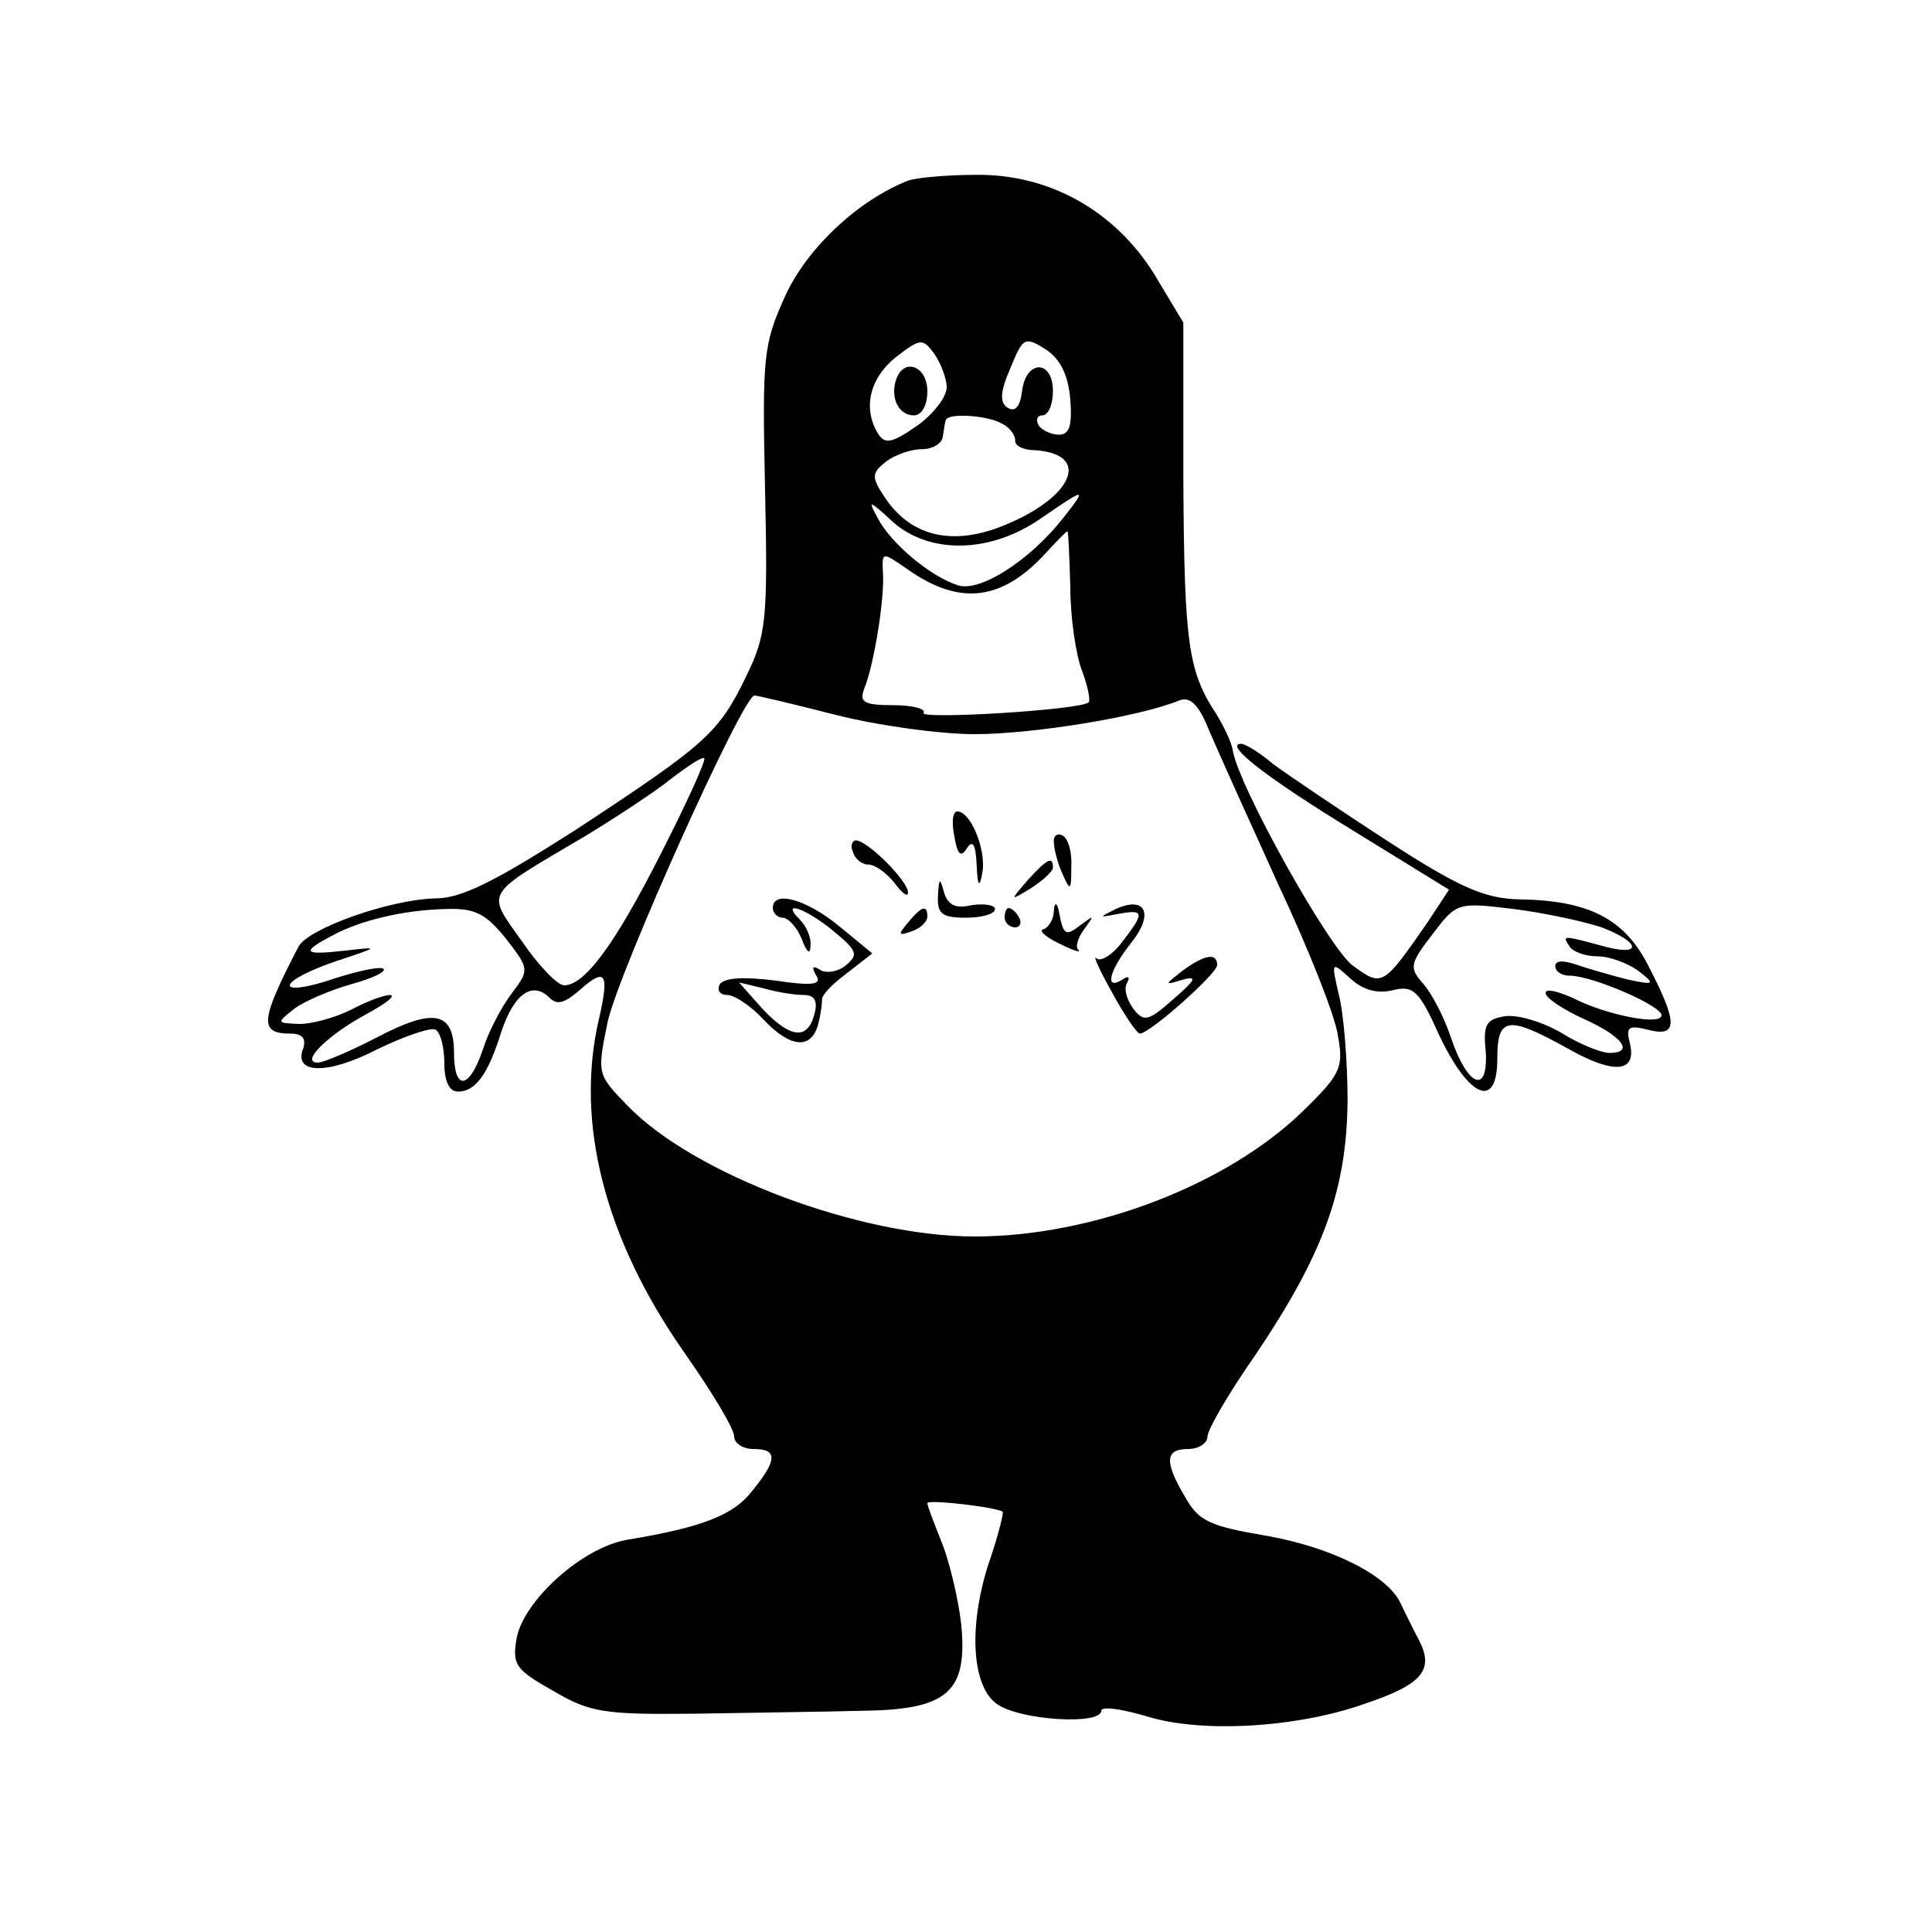 <?xml version="1.0" standalone="no"?>
<!DOCTYPE svg PUBLIC "-//W3C//DTD SVG 20010904//EN"
 "http://www.w3.org/TR/2001/REC-SVG-20010904/DTD/svg10.dtd">
<svg version="1.0" xmlns="http://www.w3.org/2000/svg"
 width="200pt" height="200pt" viewBox="0 0 200 200"
 preserveAspectRatio="xMidYMid meet">
<g transform="translate(0,200) scale(0.1,-0.1)"
fill="#000000" stroke="none">
<path d="M940 1813 c-51 -20 -104 -69 -127 -119 -23 -51 -24 -62 -21 -202 3
-136 1 -150 -20 -193 -28 -58 -42 -70 -176 -158 -83 -53 -118 -71 -145 -71
-47 -1 -132 -31 -142 -50 -40 -77 -41 -90 -8 -90 12 0 16 -5 13 -15 -11 -27
25 -28 77 -1 29 14 56 23 60 20 5 -3 9 -18 9 -35 0 -18 5 -29 14 -29 18 0 31
17 45 62 13 39 32 53 50 35 8 -8 16 -5 31 8 27 24 31 18 20 -30 -25 -107 6
-228 89 -346 28 -40 51 -78 51 -86 0 -7 9 -13 20 -13 25 0 25 -11 -1 -43 -19
-25 -51 -38 -130 -51 -46 -8 -106 -62 -114 -101 -5 -28 -2 -33 37 -55 39 -23
53 -25 148 -24 58 1 135 2 172 3 89 1 110 19 103 90 -3 26 -12 64 -20 84 -8
20 -15 38 -15 41 0 4 71 -4 78 -9 1 -1 -4 -22 -12 -46 -24 -68 -21 -134 6
-153 24 -17 108 -22 108 -7 0 5 21 2 48 -6 55 -17 153 -12 224 13 60 20 73 35
57 66 -7 13 -15 30 -19 38 -13 29 -71 58 -138 70 -59 10 -71 15 -85 40 -22 37
-21 50 3 50 11 0 20 6 20 13 0 7 22 45 50 85 70 104 94 170 95 262 0 41 -4 91
-9 110 -8 35 -8 35 12 17 13 -12 28 -16 44 -12 21 5 27 0 48 -47 31 -65 60
-77 60 -24 0 44 11 45 74 10 48 -27 71 -24 63 7 -4 16 -1 18 19 13 31 -8 31 7
1 65 -25 50 -62 69 -135 70 -35 1 -61 12 -135 60 -51 33 -104 69 -119 80 -14
12 -29 21 -33 21 -19 0 26 -35 116 -90 l99 -61 -21 -32 c-47 -68 -48 -69 -78
-47 -24 16 -120 188 -125 224 -1 7 -9 24 -17 37 -29 44 -33 73 -34 240 l0 165
-30 50 c-41 66 -109 104 -185 103 -30 0 -62 -3 -70 -6z m40 -214 c0 -10 -14
-28 -31 -40 -26 -18 -33 -19 -40 -8 -16 26 -9 57 18 79 26 20 28 20 40 4 7
-10 13 -26 13 -35z m128 -13 c2 -27 -1 -36 -12 -36 -8 0 -18 5 -21 10 -3 6 -1
10 4 10 6 0 11 11 11 25 0 33 -28 33 -32 0 -2 -16 -7 -22 -15 -17 -8 5 -8 16
3 41 13 32 15 33 37 19 15 -10 23 -27 25 -52z m-70 -25 c8 -4 13 -12 13 -17
-1 -5 8 -10 20 -10 61 -4 39 -51 -37 -80 -51 -19 -92 -8 -118 31 -14 21 -14
25 1 37 9 7 26 13 37 13 12 0 21 6 22 13 1 6 2 14 3 17 2 8 45 5 59 -4z m62
-98 c-34 -43 -85 -76 -108 -69 -29 9 -70 44 -83 69 -11 20 -10 20 15 -3 38
-34 101 -33 153 3 48 33 49 33 23 0z m8 -71 c0 -32 6 -71 12 -86 6 -16 9 -31
7 -33 -8 -8 -175 -18 -171 -11 3 4 -11 8 -31 8 -31 0 -36 3 -30 18 10 25 21
94 19 119 -1 22 -1 22 25 4 55 -39 99 -33 145 18 11 12 20 21 21 21 1 0 2 -26
3 -58z m-243 -132 c43 -11 108 -20 144 -20 60 0 171 18 212 35 11 4 20 -4 31
-32 9 -21 41 -92 71 -158 31 -66 59 -136 62 -157 6 -33 3 -40 -36 -78 -79 -77
-218 -130 -340 -130 -119 0 -290 64 -359 135 -32 33 -32 33 -21 87 11 51 140
338 152 338 3 0 41 -9 84 -20z m-180 -142 c-49 -97 -80 -138 -101 -138 -7 0
-27 21 -44 46 -37 52 -40 46 65 108 33 20 74 47 90 60 17 13 32 23 34 21 2 -2
-18 -46 -44 -97z m973 -78 c42 -16 42 -31 0 -19 -41 11 -41 11 -33 -1 3 -5 16
-10 29 -10 12 0 31 -7 42 -15 18 -14 17 -15 -11 -9 -16 4 -40 11 -52 15 -14 5
-23 5 -23 -1 0 -6 7 -10 15 -10 23 0 95 -31 95 -41 0 -11 -57 0 -92 18 -16 7
-28 10 -28 5 0 -5 18 -17 40 -27 40 -18 52 -35 26 -35 -8 0 -31 9 -50 21 -19
11 -45 19 -58 17 -19 -3 -23 -8 -20 -36 3 -46 -19 -37 -36 14 -7 21 -20 46
-29 56 -14 16 -14 20 10 51 25 33 26 33 84 26 32 -4 73 -13 91 -19z m-1134
-12 c24 -31 24 -32 6 -56 -10 -13 -24 -39 -30 -58 -14 -42 -30 -44 -30 -4 0
43 -21 47 -80 16 -27 -14 -55 -26 -61 -26 -19 0 11 29 50 50 20 11 31 19 25
20 -7 0 -25 -7 -40 -15 -16 -8 -40 -15 -54 -15 -24 1 -24 1 -5 16 11 8 37 19
58 25 22 6 37 13 34 16 -3 3 -26 -2 -51 -10 -26 -9 -46 -12 -46 -7 0 5 21 16
48 25 45 15 45 15 10 11 -44 -5 -47 -2 -15 15 29 16 74 27 119 28 30 1 41 -5
62 -31z"/>
<path d="M928 1608 c-7 -19 2 -38 18 -38 8 0 14 10 14 25 0 26 -24 35 -32 13z"/>
<path d="M988 1134 c3 -19 7 -22 13 -12 6 9 9 4 10 -17 1 -23 3 -25 6 -8 4 23
-12 63 -26 63 -5 0 -6 -12 -3 -26z"/>
<path d="M1091 1128 c0 -7 4 -22 9 -33 8 -18 9 -17 9 7 1 15 -3 30 -9 33 -5 3
-10 0 -9 -7z"/>
<path d="M883 1118 c2 -7 9 -13 16 -13 7 0 19 -9 27 -19 8 -11 14 -15 14 -10
0 12 -42 54 -54 54 -4 0 -6 -6 -3 -12z"/>
<path d="M1064 1089 c-19 -22 -19 -22 4 -8 12 8 22 17 22 21 0 12 -6 9 -26
-13z"/>
<path d="M971 1073 c-1 -19 4 -23 29 -23 17 0 30 4 30 9 0 4 -11 6 -24 4 -17
-4 -25 0 -29 14 -4 15 -5 14 -6 -4z"/>
<path d="M800 1060 c0 -5 5 -10 10 -10 6 0 15 -10 20 -22 5 -14 9 -17 9 -7 1
8 -4 20 -11 27 -21 21 6 12 35 -12 24 -20 26 -24 13 -35 -8 -7 -21 -9 -27 -5
-8 5 -9 3 -4 -6 6 -9 -3 -11 -43 -5 -32 4 -52 3 -57 -4 -3 -6 0 -11 8 -11 7 0
24 -11 37 -25 28 -30 50 -32 57 -5 3 11 4 22 4 25 -1 4 10 16 25 27 l27 21
-34 28 c-34 28 -69 38 -69 19z m32 -90 c11 0 15 -6 11 -20 -7 -27 -25 -25 -54
6 l-24 27 25 -6 c14 -4 32 -7 42 -7z"/>
<path d="M1091 1058 c0 -9 -5 -18 -11 -20 -5 -1 2 -8 17 -15 14 -7 23 -10 19
-6 -3 3 0 13 7 22 10 14 10 14 -5 3 -14 -11 -17 -10 -21 10 -2 13 -5 16 -6 6z"/>
<path d="M1155 1059 c-18 -9 -18 -9 3 -5 27 5 27 1 3 -30 -10 -13 -22 -20 -26
-16 -4 4 3 -12 16 -35 13 -24 26 -43 29 -43 10 0 80 62 80 71 0 13 -13 11 -36
-6 -19 -15 -19 -15 1 -9 15 4 12 -1 -10 -20 -27 -24 -31 -24 -42 -10 -7 10
-10 21 -6 27 3 6 1 7 -5 3 -19 -12 -14 9 9 38 24 30 15 49 -16 35z"/>
<path d="M940 1045 c-11 -13 -10 -14 4 -9 9 3 16 10 16 15 0 13 -6 11 -20 -6z"/>
<path d="M1040 1050 c0 -5 5 -10 11 -10 5 0 7 5 4 10 -3 6 -8 10 -11 10 -2 0
-4 -4 -4 -10z"/>
</g>
</svg>
